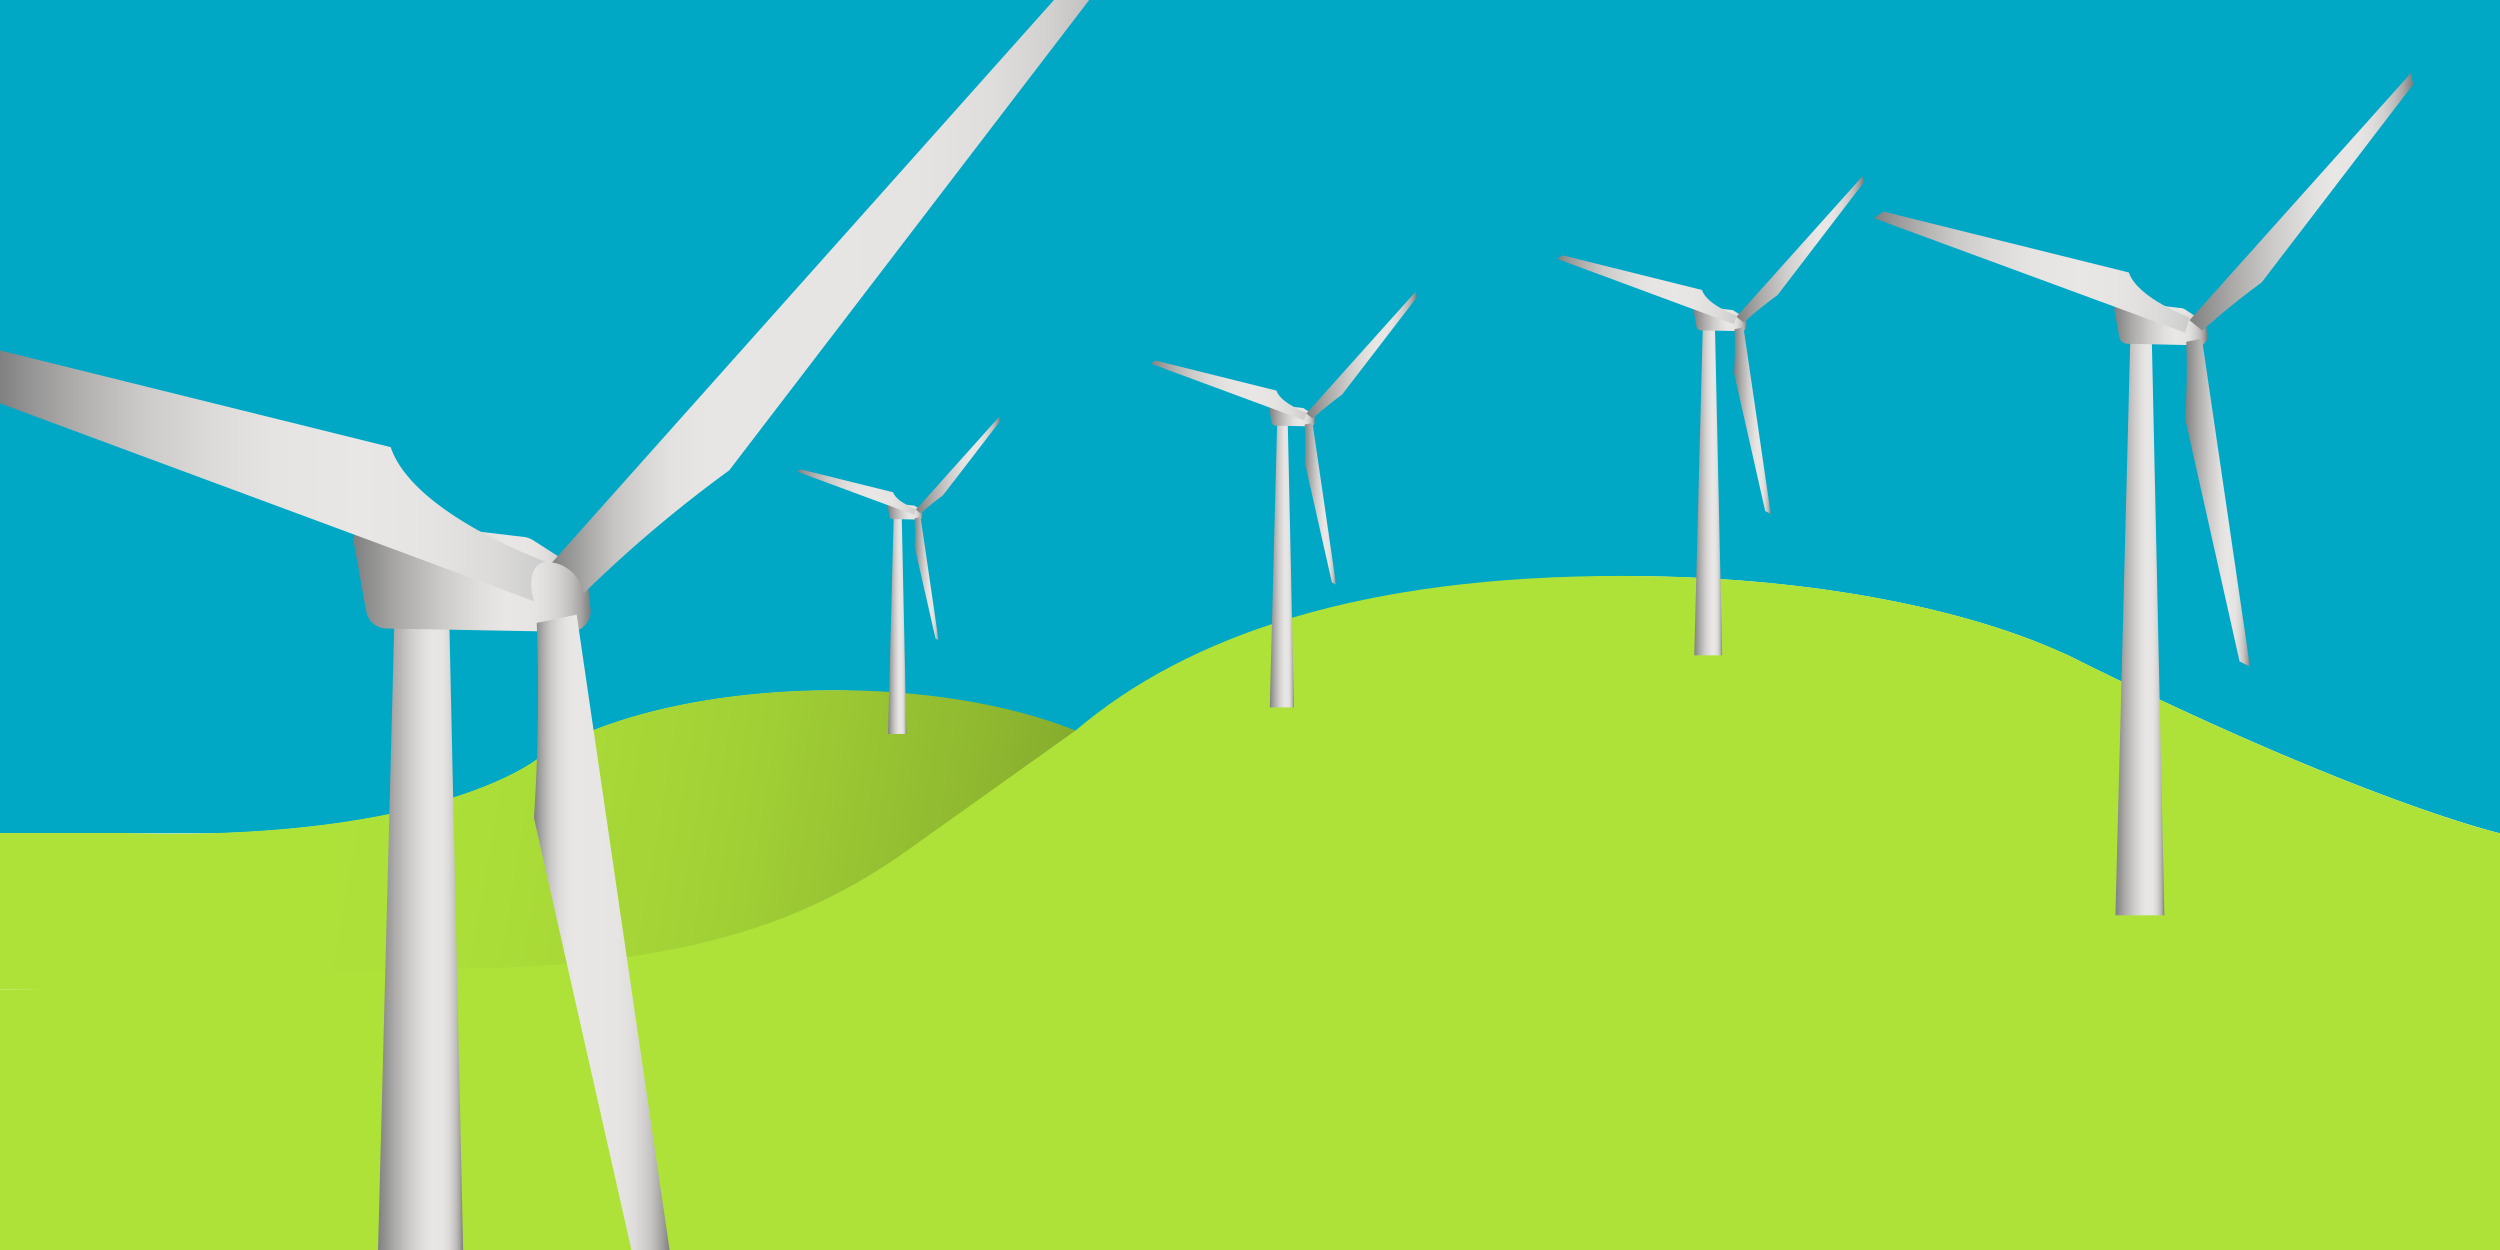 <svg id="Layer_1" data-name="Layer 1" xmlns="http://www.w3.org/2000/svg" xmlns:xlink="http://www.w3.org/1999/xlink" viewBox="0 0 240 120"><defs><style>.cls-1{fill:#00a8c6;}.cls-2{fill:url(#linear-gradient);}.cls-3{fill:#aee239;}.cls-4{fill:url(#linear-gradient-2);}.cls-5{fill:url(#linear-gradient-3);}.cls-6{fill:url(#linear-gradient-4);}.cls-7{fill:url(#linear-gradient-5);}.cls-8{fill:url(#linear-gradient-6);}.cls-9{fill:url(#linear-gradient-7);}.cls-10{fill:url(#linear-gradient-8);}.cls-11{fill:url(#linear-gradient-9);}.cls-12{fill:url(#linear-gradient-10);}.cls-13{fill:url(#linear-gradient-11);}.cls-14{fill:url(#linear-gradient-12);}.cls-15{fill:url(#linear-gradient-13);}.cls-16{fill:url(#linear-gradient-14);}.cls-17{fill:url(#linear-gradient-15);}.cls-18{fill:url(#linear-gradient-16);}.cls-19{fill:url(#linear-gradient-17);}.cls-20{fill:url(#linear-gradient-18);}.cls-21{fill:url(#linear-gradient-19);}.cls-22{fill:url(#linear-gradient-20);}.cls-23{fill:url(#linear-gradient-21);}.cls-24{fill:url(#linear-gradient-22);}.cls-25{fill:url(#linear-gradient-23);}.cls-26{fill:url(#linear-gradient-24);}.cls-27{fill:url(#linear-gradient-25);}.cls-28{fill:url(#linear-gradient-26);}.cls-29{fill:url(#linear-gradient-27);}.cls-30{fill:url(#linear-gradient-28);}.cls-31{fill:url(#linear-gradient-29);}.cls-32{fill:url(#linear-gradient-30);}.cls-33{fill:url(#linear-gradient-31);}.cls-34{fill:url(#linear-gradient-32);}</style><linearGradient id="linear-gradient" x1="31.45" y1="78.53" x2="155.17" y2="99.94" gradientUnits="userSpaceOnUse"><stop offset="0" stop-color="#aee239"/><stop offset="0.14" stop-color="#abdd38"/><stop offset="0.31" stop-color="#a1d035"/><stop offset="0.48" stop-color="#90b930"/><stop offset="0.66" stop-color="#79992a"/><stop offset="0.84" stop-color="#5b7021"/><stop offset="1" stop-color="#3d4719"/></linearGradient><linearGradient id="linear-gradient-2" x1="203.08" y1="60.38" x2="207.78" y2="60.38" gradientUnits="userSpaceOnUse"><stop offset="0" stop-color="gray"/><stop offset="0.2" stop-color="#adacab"/><stop offset="0.38" stop-color="#cecccb"/><stop offset="0.54" stop-color="#e2e0de"/><stop offset="0.64" stop-color="#e9e7e5"/><stop offset="0.76" stop-color="#e7e5e3"/><stop offset="0.82" stop-color="#dfdddb"/><stop offset="0.87" stop-color="#d1d0ce"/><stop offset="0.92" stop-color="#bebdbc"/><stop offset="0.96" stop-color="#a5a4a3"/><stop offset="0.99" stop-color="#878686"/><stop offset="1" stop-color="gray"/></linearGradient><linearGradient id="linear-gradient-3" x1="202.98" y1="31.03" x2="211.91" y2="31.03" xlink:href="#linear-gradient-2"/><linearGradient id="linear-gradient-4" x1="209.77" y1="48.27" x2="215.99" y2="48.27" xlink:href="#linear-gradient-2"/><linearGradient id="linear-gradient-5" x1="179.89" y1="26.17" x2="210.22" y2="26.17" gradientUnits="userSpaceOnUse"><stop offset="0" stop-color="gray"/><stop offset="0.06" stop-color="#979696"/><stop offset="0.16" stop-color="#b4b3b2"/><stop offset="0.26" stop-color="#cccac9"/><stop offset="0.38" stop-color="#dcdad9"/><stop offset="0.5" stop-color="#e6e4e2"/><stop offset="0.66" stop-color="#e9e7e5"/><stop offset="0.79" stop-color="#e6e4e2"/><stop offset="0.91" stop-color="#dbdad9"/><stop offset="1" stop-color="#ccc"/></linearGradient><linearGradient id="linear-gradient-6" x1="210.2" y1="19.35" x2="231.66" y2="19.35" xlink:href="#linear-gradient-2"/><linearGradient id="linear-gradient-7" x1="162.65" y1="47.28" x2="165.33" y2="47.28" xlink:href="#linear-gradient-2"/><linearGradient id="linear-gradient-8" x1="162.6" y1="30.59" x2="167.67" y2="30.59" xlink:href="#linear-gradient-2"/><linearGradient id="linear-gradient-9" x1="166.46" y1="40.39" x2="170" y2="40.39" xlink:href="#linear-gradient-2"/><linearGradient id="linear-gradient-10" x1="149.46" y1="27.82" x2="166.71" y2="27.82" xlink:href="#linear-gradient-5"/><linearGradient id="linear-gradient-11" x1="166.7" y1="23.94" x2="178.91" y2="23.94" xlink:href="#linear-gradient-2"/><linearGradient id="linear-gradient-12" x1="121.9" y1="54.36" x2="124.22" y2="54.36" xlink:href="#linear-gradient-2"/><linearGradient id="linear-gradient-13" x1="121.85" y1="39.88" x2="126.26" y2="39.88" xlink:href="#linear-gradient-2"/><linearGradient id="linear-gradient-14" x1="125.2" y1="48.38" x2="128.27" y2="48.38" xlink:href="#linear-gradient-2"/><linearGradient id="linear-gradient-15" x1="110.46" y1="37.48" x2="125.42" y2="37.48" xlink:href="#linear-gradient-5"/><linearGradient id="linear-gradient-16" x1="125.41" y1="34.12" x2="136" y2="34.12" xlink:href="#linear-gradient-2"/><linearGradient id="linear-gradient-17" x1="85.25" y1="60.12" x2="87.02" y2="60.12" xlink:href="#linear-gradient-2"/><linearGradient id="linear-gradient-18" x1="85.22" y1="49.08" x2="88.57" y2="49.08" xlink:href="#linear-gradient-2"/><linearGradient id="linear-gradient-19" x1="87.77" y1="55.56" x2="90.11" y2="55.56" xlink:href="#linear-gradient-2"/><linearGradient id="linear-gradient-20" x1="76.53" y1="47.25" x2="87.94" y2="47.25" xlink:href="#linear-gradient-5"/><linearGradient id="linear-gradient-21" x1="87.93" y1="44.68" x2="96.01" y2="44.68" xlink:href="#linear-gradient-2"/><linearGradient id="linear-gradient-22" x1="44.46" y1="120" x2="44.46" y2="120" xlink:href="#linear-gradient-2"/><linearGradient id="linear-gradient-23" x1="36.29" y1="90" x2="44.46" y2="90" xlink:href="#linear-gradient-2"/><linearGradient id="linear-gradient-24" x1="36.29" y1="120" x2="36.29" y2="120" xlink:href="#linear-gradient-2"/><linearGradient id="linear-gradient-25" x1="33.98" y1="55.26" x2="56.71" y2="55.26" xlink:href="#linear-gradient-2"/><linearGradient id="linear-gradient-26" x1="51.26" y1="89.5" x2="64.28" y2="89.5" gradientUnits="userSpaceOnUse"><stop offset="0" stop-color="gray"/><stop offset="0.02" stop-color="#8e8d8d"/><stop offset="0.07" stop-color="#aeaead"/><stop offset="0.12" stop-color="#c8c7c5"/><stop offset="0.18" stop-color="#dbd9d7"/><stop offset="0.24" stop-color="#e5e4e2"/><stop offset="0.3" stop-color="#e9e7e5"/><stop offset="0.61" stop-color="#e7e5e3"/><stop offset="0.72" stop-color="#e0dfdd"/><stop offset="0.8" stop-color="#d5d3d1"/><stop offset="0.87" stop-color="#c4c2c1"/><stop offset="0.92" stop-color="#aeadac"/><stop offset="0.97" stop-color="#939392"/><stop offset="1" stop-color="gray"/></linearGradient><linearGradient id="linear-gradient-27" x1="64.28" y1="120" x2="64.28" y2="120" xlink:href="#linear-gradient-26"/><linearGradient id="linear-gradient-28" x1="60.62" y1="120" x2="60.62" y2="120" xlink:href="#linear-gradient-26"/><linearGradient id="linear-gradient-29" x1="0" y1="33.64" x2="0" y2="33.64" xlink:href="#linear-gradient-5"/><linearGradient id="linear-gradient-30" x1="0" y1="45.66" x2="52.41" y2="45.66" xlink:href="#linear-gradient-5"/><linearGradient id="linear-gradient-31" x1="0" y1="38.72" x2="0" y2="38.72" xlink:href="#linear-gradient-5"/><linearGradient id="linear-gradient-32" x1="53" y1="28.5" x2="113.03" y2="28.5" gradientUnits="userSpaceOnUse"><stop offset="0" stop-color="gray"/><stop offset="0.01" stop-color="#8a8a8a"/><stop offset="0.06" stop-color="#acabaa"/><stop offset="0.1" stop-color="#c6c5c4"/><stop offset="0.15" stop-color="#d9d7d6"/><stop offset="0.19" stop-color="#e4e2e0"/><stop offset="0.25" stop-color="#e8e6e4"/><stop offset="0.58" stop-color="#e6e4e2"/><stop offset="0.7" stop-color="#dfdedc"/><stop offset="0.79" stop-color="#d4d2d0"/><stop offset="0.86" stop-color="#c3c1c0"/><stop offset="0.92" stop-color="#adacab"/><stop offset="0.97" stop-color="#929291"/><stop offset="1" stop-color="gray"/></linearGradient></defs><title>uw-logo1</title><path class="cls-1" d="M0,43.55V80H20.94c19-.62,27.56-5.1,30-6.65h0a7.91,7.91,0,0,0,.74-.52h0c5.89-3.92,16.42-6.53,28.43-6.53,9,0,11.89,3.35,17.9,5.73l5,7c6.26-8.55,27.7-23.72,52.85-23.72,15.39,0,29.29,2.35,39.2,6.14,1.24.48,2.42,1,3.53,1.49h0l1.85.92C227.39,77.1,240,80,240,80V0H0" transform="translate(0 0)"/><path class="cls-2" d="M80.09,66.26c-12,0-22.54,2.61-28.42,6.53h0a7.91,7.91,0,0,1-.74.52h0c-2.43,1.55-11,6-30,6.66-2.77.09-5.75.09-9,0H0V95c13.39,0,28.91,0,44.39-.18,23.42-.23,39.14-8,48.4-14.81a50.58,50.58,0,0,0,10.46-9.87C97.25,67.72,89.08,66.26,80.09,66.26Z" transform="translate(0 0)"/><path class="cls-3" d="M88,81c-9.27,6.78-20.58,11.77-44,12-15.48.15-30.61,2-44,2v25H240V80s-12.61-2.87-39.55-16.15l-1.85-.92h0c-1.11-.52-2.29-1-3.53-1.49-9.91-3.79-23.81-6.15-39.2-6.15C130.7,55.25,114,61,103.28,70.11Z" transform="translate(0 0)"/><polygon class="cls-4" points="207.78 87.87 203.08 87.87 204.5 32.9 206.58 32.9 207.78 87.87"/><path class="cls-5" d="M211.1,33.15,204.22,33a.8.8,0,0,1-.77-.66L203,29.86a.79.79,0,0,1,.88-.94l5.53.66a.73.73,0,0,1,.34.12l1.7,1.1a.77.77,0,0,1,.36.59l.1.88A.8.8,0,0,1,211.1,33.15Z" transform="translate(0 0)"/><path class="cls-6" d="M216,64,211.38,32.5l-1.5.32a72,72,0,0,1-.11,7.35L215,63.5Z" transform="translate(0 0)"/><path class="cls-7" d="M179.89,20.94l29.89,11,.44-1.47s-5-1.8-5.85-4.31l-23.56-5.85Z" transform="translate(0 0)"/><path class="cls-8" d="M231.46,7,210.2,30.74l1.21,1s2.68-2.44,5.71-4.63l14.54-19Z" transform="translate(0 0)"/><polygon class="cls-9" points="165.33 62.91 162.65 62.91 163.46 31.65 164.64 31.65 165.33 62.91"/><path class="cls-10" d="M167.21,31.79l-3.91-.07a.46.46,0,0,1-.44-.37l-.26-1.43a.47.47,0,0,1,.51-.54l3.14.38a.4.4,0,0,1,.19.07l1,.62a.45.45,0,0,1,.21.34l0,.5A.45.45,0,0,1,167.21,31.79Z" transform="translate(0 0)"/><path class="cls-11" d="M170,49.36l-2.63-17.94-.85.18a41.69,41.69,0,0,1-.06,4.18l3,13.28Z" transform="translate(0 0)"/><path class="cls-12" d="M149.46,24.84l17,6.29.25-.84s-2.85-1-3.32-2.45L150,24.51Z" transform="translate(0 0)"/><path class="cls-13" d="M178.8,16.92l-12.1,13.5.69.54a40.08,40.08,0,0,1,3.25-2.63l8.27-10.8Z" transform="translate(0 0)"/><polygon class="cls-14" points="124.22 67.91 121.9 67.91 122.6 40.8 123.63 40.8 124.22 67.91"/><path class="cls-15" d="M125.85,40.93l-3.39-.06a.41.41,0,0,1-.38-.33l-.22-1.24a.39.39,0,0,1,.43-.46l2.73.32a.49.49,0,0,1,.17.06l.84.54a.42.42,0,0,1,.18.29l0,.44A.39.39,0,0,1,125.85,40.93Z" transform="translate(0 0)"/><path class="cls-16" d="M128.27,56.16,126,40.61l-.74.15a35.93,35.93,0,0,1,0,3.63l2.6,11.51Z" transform="translate(0 0)"/><path class="cls-17" d="M110.46,34.9l14.74,5.45.22-.73s-2.47-.89-2.88-2.12l-11.62-2.89Z" transform="translate(0 0)"/><path class="cls-18" d="M135.9,28l-10.49,11.7.6.47s1.32-1.2,2.82-2.28L136,28.56Z" transform="translate(0 0)"/><polygon class="cls-19" points="87.02 70.46 85.25 70.46 85.79 49.78 86.57 49.78 87.02 70.46"/><path class="cls-20" d="M88.27,49.88l-2.59-.05a.31.31,0,0,1-.29-.25l-.17-.95a.3.3,0,0,1,.33-.35l2.08.25a.29.29,0,0,1,.13,0l.64.41a.3.3,0,0,1,.14.22l0,.33A.31.31,0,0,1,88.27,49.88Z" transform="translate(0 0)"/><path class="cls-21" d="M90.11,61.49,88.37,49.63l-.56.12a27.27,27.27,0,0,1,0,2.76l2,8.78Z" transform="translate(0 0)"/><path class="cls-22" d="M76.53,45.28l11.24,4.15.17-.55s-1.89-.68-2.2-1.62l-8.87-2.2Z" transform="translate(0 0)"/><path class="cls-23" d="M95.93,40l-8,8.93.45.36s1-.92,2.15-1.75L96,40.44Z" transform="translate(0 0)"/><path class="cls-24" d="M44.46,120" transform="translate(0 0)"/><polyline class="cls-25" points="36.29 120 37.85 60 43.14 60 44.46 120"/><path class="cls-26" d="M36.29,120" transform="translate(0 0)"/><path class="cls-27" d="M54.64,60.66l-17.49-.32a2,2,0,0,1-2-1.67L34,52.26a2,2,0,0,1,2.24-2.39l14.08,1.68a2.17,2.17,0,0,1,.86.31l4.34,2.8a2,2,0,0,1,.93,1.5l.23,2.25A2,2,0,0,1,54.64,60.66Z" transform="translate(0 0)"/><path class="cls-28" d="M64.28,120,55.36,59l-3.83.8a184.13,184.13,0,0,1-.27,18.72L60.62,120" transform="translate(0 0)"/><path class="cls-29" d="M64.28,120" transform="translate(0 0)"/><path class="cls-30" d="M60.62,120" transform="translate(0 0)"/><path class="cls-31" d="M0,33.64" transform="translate(0 0)"/><path class="cls-32" d="M0,38.72l51.28,19A4.72,4.72,0,0,1,51,56c0-2,1.41-2.07,1.41-2.07s-12.77-4.59-14.9-11L0,33.64" transform="translate(0 0)"/><path class="cls-33" d="M0,38.72" transform="translate(0 0)"/><path class="cls-34" d="M101.18,0,53,54a3.54,3.54,0,0,1,3,3A125.1,125.1,0,0,1,70,45.16L104.56,0" transform="translate(0 0)"/></svg>